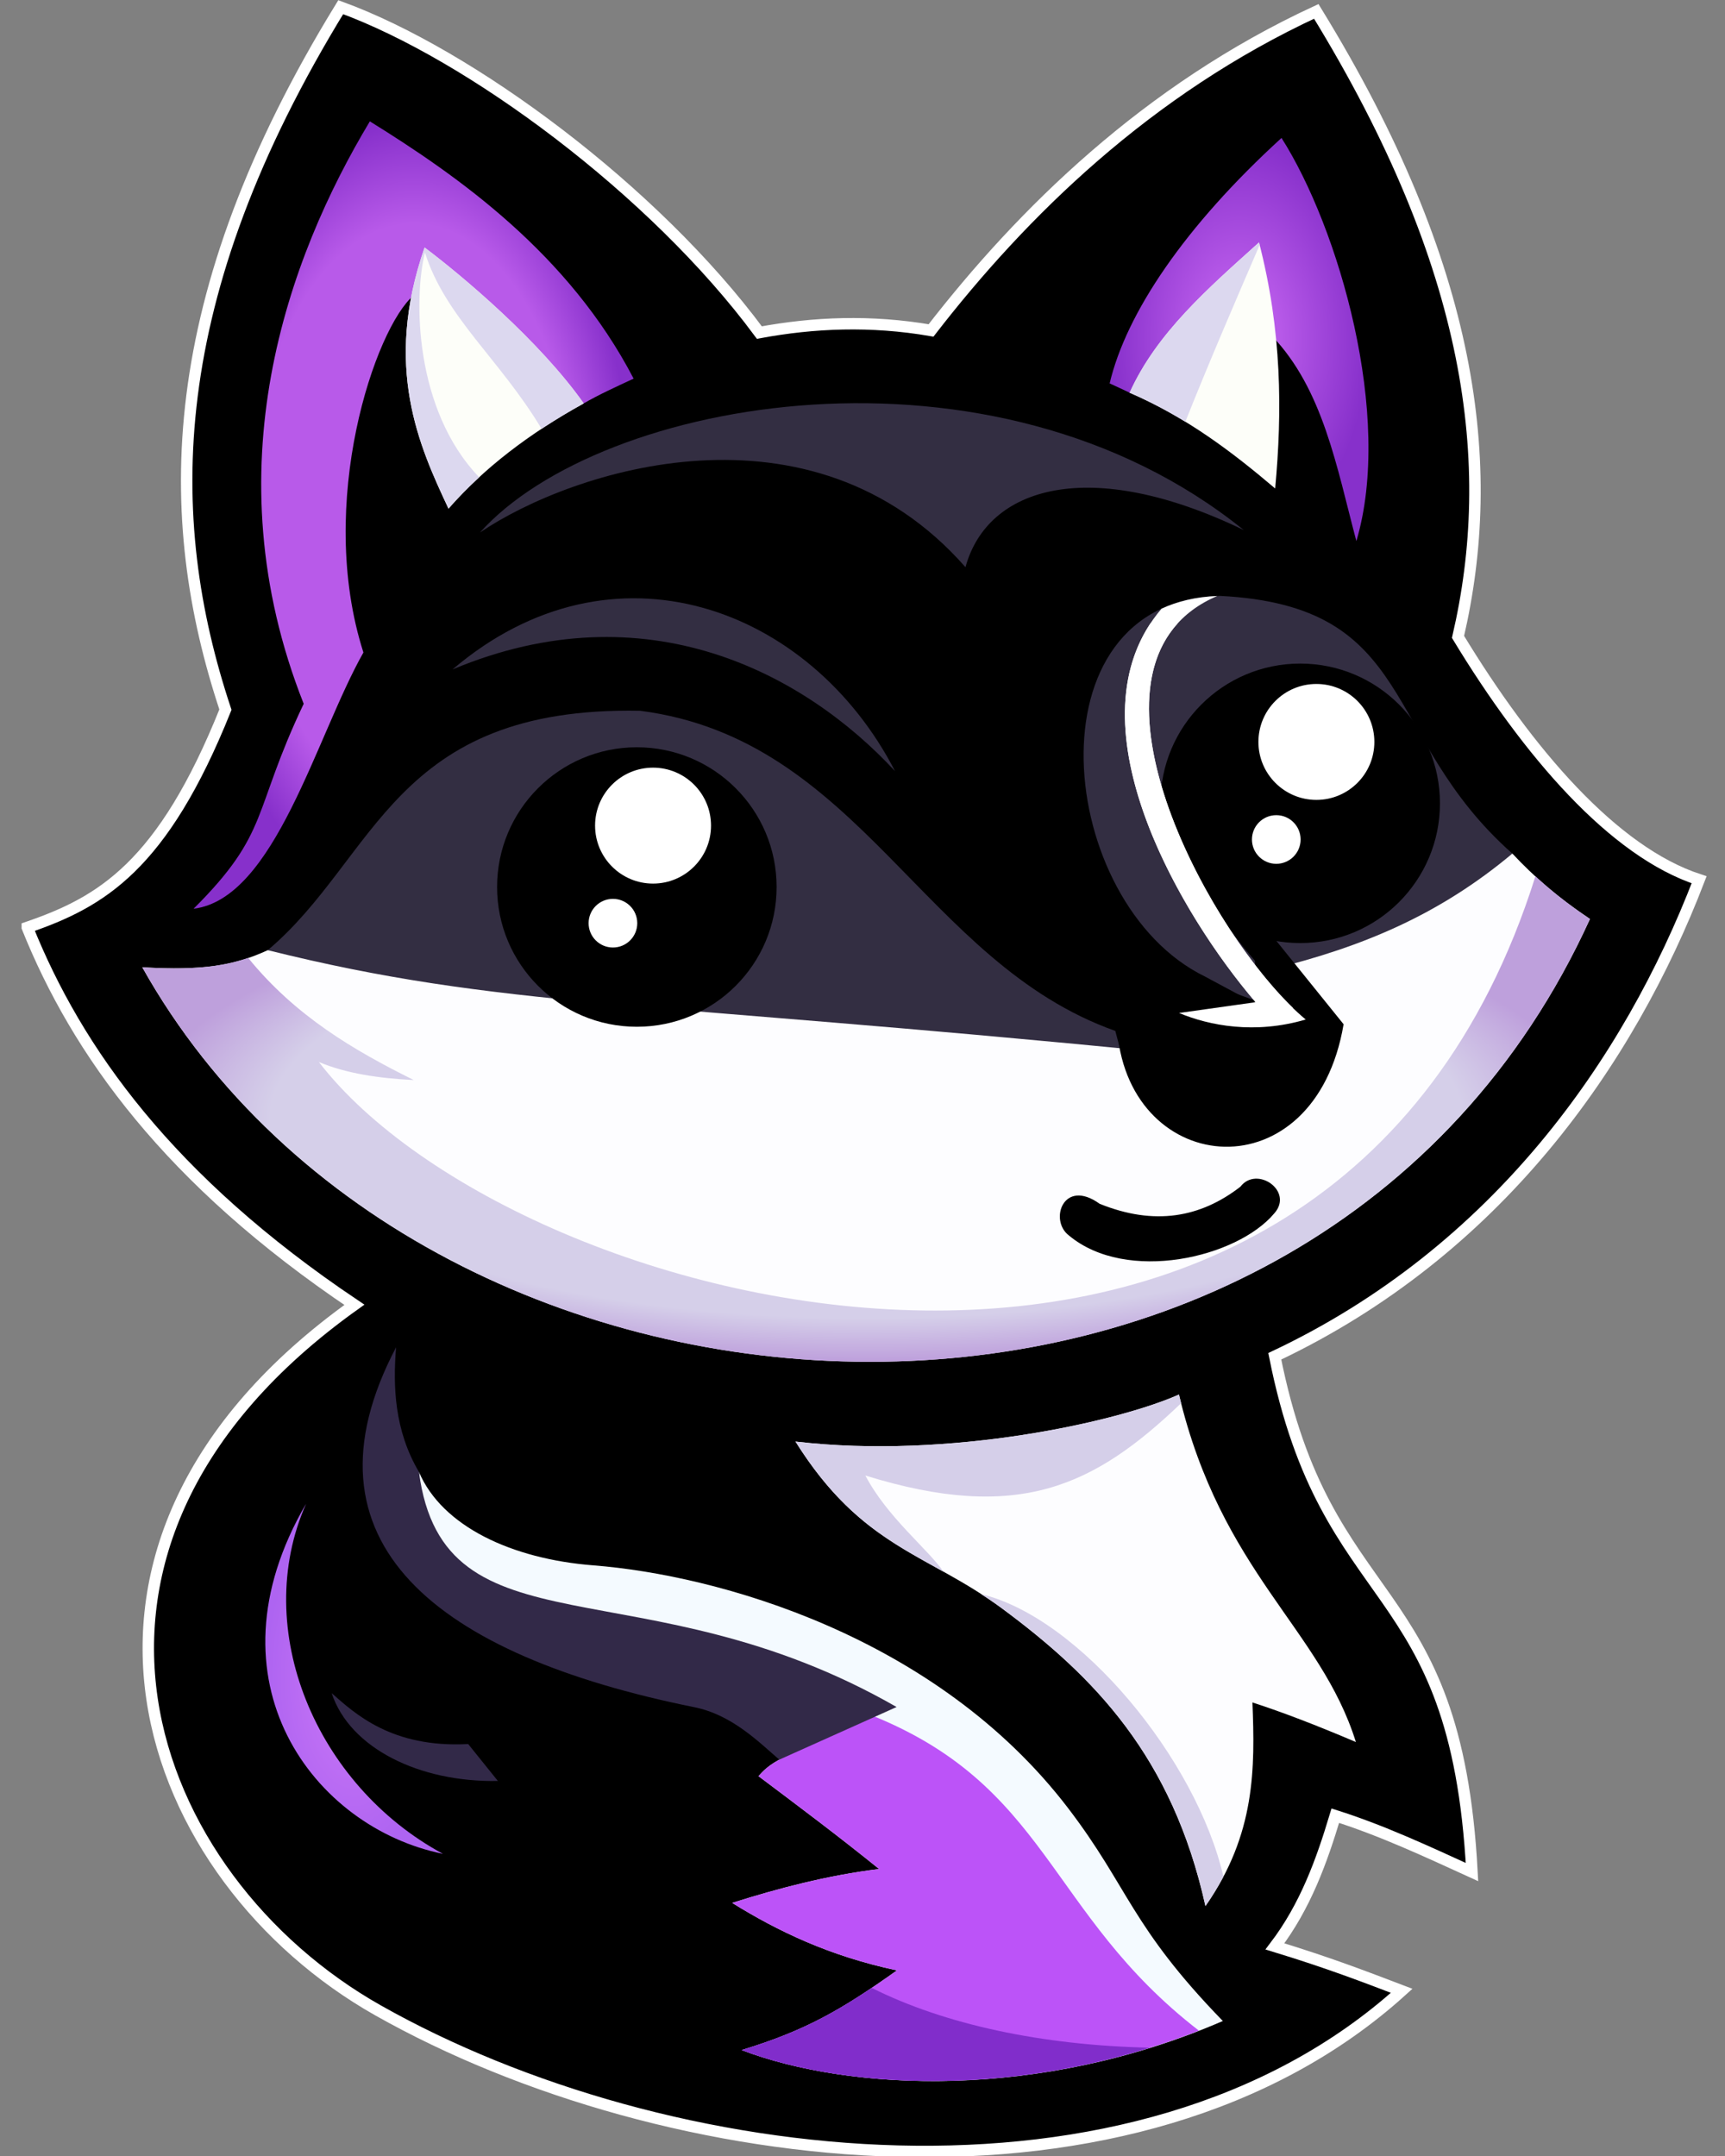 <?xml version="1.0" encoding="UTF-8" standalone="no"?>
<svg
   version="1.1"
   width="400"
   height="500"
   style="clip-rule:evenodd;fill-rule:evenodd;image-rendering:optimizeQuality;shape-rendering:geometricPrecision;text-rendering:geometricPrecision"
   id="svg143"
   sodipodi:docname="foxus.svg"
   xml:space="preserve"
   inkscape:version="1.4 (86a8ad7, 2024-10-11)"
   xmlns:inkscape="http://www.inkscape.org/namespaces/inkscape"
   xmlns:sodipodi="http://sodipodi.sourceforge.net/DTD/sodipodi-0.dtd"
   xmlns:xlink="http://www.w3.org/1999/xlink"
   xmlns="http://www.w3.org/2000/svg"
   xmlns:svg="http://www.w3.org/2000/svg"><rect width="100%" height="100%" fill="#808080" stroke="none"/><defs
     id="defs143"><linearGradient
       id="linearGradient32"
       inkscape:collect="always"><stop
         style="stop-color:#b85ae9;stop-opacity:1;"
         offset="0.302"
         id="stop32" /><stop
         style="stop-color:#8730cb;stop-opacity:1;"
         offset="1"
         id="stop33" /></linearGradient><linearGradient
       id="linearGradient30"
       inkscape:collect="always"><stop
         style="stop-color:#b85ae9;stop-opacity:1;"
         offset="0.74"
         id="stop30" /><stop
         style="stop-color:#8730cb;stop-opacity:1;"
         offset="1"
         id="stop31" /></linearGradient><linearGradient
       id="linearGradient10"
       inkscape:collect="always"><stop
         style="stop-color:#d5cfe9;stop-opacity:1;"
         offset="0.823"
         id="stop11" /><stop
         style="stop-color:#bea0dc;stop-opacity:1;"
         offset="1"
         id="stop12" /></linearGradient><linearGradient
       id="linearGradient147"
       inkscape:collect="always"><stop
         style="stop-color:#cd78f7;stop-opacity:1;"
         offset="0"
         id="stop147" /><stop
         style="stop-color:#ae64f1;stop-opacity:1;"
         offset="1"
         id="stop148" /></linearGradient><radialGradient
       inkscape:collect="always"
       xlink:href="#linearGradient147"
       id="radialGradient148"
       cx="338.142"
       cy="724.746"
       fx="338.142"
       fy="724.746"
       r="30.329"
       gradientTransform="matrix(1,0,0,1.971,0,-703.691)"
       gradientUnits="userSpaceOnUse" /><radialGradient
       inkscape:collect="always"
       xlink:href="#linearGradient10"
       id="radialGradient12"
       cx="512.992"
       cy="533.579"
       fx="512.992"
       fy="533.579"
       r="247.195"
       gradientTransform="matrix(1,0,0,0.335,0,354.625)"
       gradientUnits="userSpaceOnUse" /><radialGradient
       inkscape:collect="always"
       xlink:href="#linearGradient30"
       id="radialGradient32"
       cx="358.448"
       cy="327.274"
       fx="358.448"
       fy="327.274"
       r="75.141"
       gradientTransform="matrix(1,0,0,1.79,0,-258.388)"
       gradientUnits="userSpaceOnUse" /><radialGradient
       inkscape:collect="always"
       xlink:href="#linearGradient32"
       id="radialGradient33"
       cx="640.352"
       cy="267.319"
       fx="640.352"
       fy="267.319"
       r="44.195"
       gradientTransform="matrix(1,0,0,1.558,0,-149.088)"
       gradientUnits="userSpaceOnUse" /></defs><sodipodi:namedview
     id="namedview143"
     pagecolor="#505050"
     bordercolor="#eeeeee"
     borderopacity="1"
     inkscape:showpageshadow="0"
     inkscape:pageopacity="0"
     inkscape:pagecheckerboard="0"
     inkscape:deskcolor="#505050"
     inkscape:zoom="2.0000001"
     inkscape:cx="210.74999"
     inkscape:cy="157.25"
     inkscape:window-width="1920"
     inkscape:window-height="1057"
     inkscape:window-x="-8"
     inkscape:window-y="-8"
     inkscape:window-maximized="1"
     inkscape:current-layer="svg143" /><g
     id="g33"
     transform="matrix(0.679,0,0,0.679,-147.481,-102.771)"><path
       style="clip-rule:evenodd;fill:#000000;fill-opacity:1;fill-rule:evenodd;stroke:#ffffff;stroke-width:3.904;stroke-dasharray:none;stroke-opacity:1;image-rendering:optimizeQuality;shape-rendering:geometricPrecision;text-rendering:geometricPrecision"
       d="m 226.528,468.116 c 25.214,-8.658 46.193,-20.793 67.661,-74.379 -21.831,-65.714 -21.69,-140.393 39.377,-239.93 44.18,16.127 106.937,62.466 142.968,111.137 18.628,-3.444 38.004,-4.269 58.628,-0.724 31.04,-40.112 73.759,-82.215 131.562,-108.969 53.796,87.577 62.025,155.031 48.406,213.641 24.037,39.611 53.127,73.423 82.341,82.949 -23.937,62.304 -69.05,126.905 -144.919,162.754 17.719,89.183 61.865,73.513 67.347,176.16 -15.361,-7.01 -30.669,-14.179 -46.675,-19.254 -4.685,15.569 -10.175,30.885 -20.621,44.643 18.683,5.721 30.367,10.255 43.285,15.169 -90.406,81.782 -251.574,62.019 -349.554,6.702 C 266.847,793.138 222.646,679.526 338.229,597.008 274.801,554.411 243.453,510.299 226.528,468.116 Z"
       id="path143"
       sodipodi:nodetypes="cccccccccccccscc" /><path
       style="fill:url(#radialGradient148);fill-opacity:1;stroke:none;stroke-width:2;stroke-dasharray:none;stroke-opacity:1"
       d="m 321.734,664.969 c -18.996,42.925 3.391,96.147 46.737,119.555 -43.915,-8.824 -82.153,-58.824 -46.737,-119.555 z"
       id="path144"
       sodipodi:nodetypes="ccc" /><path
       style="fill:#322948;fill-opacity:1;stroke:none;stroke-width:2;stroke-dasharray:none;stroke-opacity:1"
       d="m 330.469,729.648 c 7.889,6.934 20.468,18.783 46.625,17.383 l 10.141,12.609 c -26.732,0.521 -50.546,-11.156 -56.766,-29.992 z"
       id="path145"
       sodipodi:nodetypes="cccc" /><path
       style="fill:#f4faff;fill-opacity:1;stroke:none;stroke-width:2;stroke-dasharray:none;stroke-opacity:1"
       d="M 470.491,851.555 C 507.485,865.629 572.104,868.768 634.812,841.625 603.257,809.129 602.745,796.109 581.984,768.942 536.827,709.848 461.861,689.282 419.862,686.004 391.964,683.826 368.19,672.677 360.271,654.096 364.583,704.52 411.048,718.879 483,735.5 l 1.844,16.094 c -5.158,2.485 -7.237,4.861 -8.607,6.403 13.589,10.218 27.143,20.35 41.189,31.709 -17.785,2.219 -34.209,6.543 -50.171,11.579 15.647,9.71 33.237,18.155 56.269,23.059 -19.024,13.523 -31.126,20.524 -53.032,27.212 z"
       id="path146"
       sodipodi:nodetypes="ccsscccccccc" /><path
       id="path148"
       style="fill:#bc53f8;fill-opacity:1;stroke:none;stroke-width:2;stroke-dasharray:none;stroke-opacity:1"
       d="m 475,732 c -0.577,0.369 -1.13,0.778 -1.695,1.166 3.271,0.776 6.309,1.552 9.695,2.334 l 1.844,16.094 c -5.158,2.485 -7.237,4.86 -8.607,6.402 13.589,10.218 27.144,20.35 41.189,31.709 -17.785,2.219 -34.209,6.544 -50.172,11.58 15.647,9.71 33.237,18.155 56.27,23.059 -19.024,13.523 -31.127,20.523 -53.033,27.211 35.389,13.463 96.057,16.847 156.15,-6.641 C 574.541,804.689 575.592,760.792 513.018,736.496 Z" /><path
       style="clip-rule:evenodd;fill:#322948;fill-opacity:1;fill-rule:evenodd;stroke:none;stroke-width:2;stroke-dasharray:none;stroke-opacity:1;image-rendering:optimizeQuality;shape-rendering:geometricPrecision;text-rendering:geometricPrecision"
       d="m 352.471,611.515 c -1.095,13.335 -0.578,28.371 7.802,42.569 8.407,63.962 76.213,30.391 163.13,80.302 l -40.073,17.976 c -7.164,-6.193 -16.222,-15.331 -29.033,-17.918 -87.788,-17.731 -136.913,-56.171 -101.826,-122.929 z"
       id="path147"
       sodipodi:nodetypes="ccccsc" /><path
       id="path150"
       style="fill:#812dcb;fill-opacity:1;stroke:none;stroke-width:2;stroke-dasharray:none;stroke-opacity:1"
       d="m 514.881,830.314 c -14.474,9.735 -25.994,15.624 -44.391,21.24 32.115,12.217 85.049,16.13 139.479,-0.803 -37.168,-0.811 -70.32,-8.009 -95.088,-20.438 z" /><path
       style="fill:#fdfdff;fill-opacity:1;stroke-width:2"
       d="m 488.87,643.727 c 52.913,6.134 110.203,-6.808 130.958,-16.063 14.514,60.835 48.334,79.921 60.422,118.68 -13.23,-5.636 -25.098,-10.213 -35.328,-13.516 0.847,22.248 1.185,44.892 -16.047,69.539 -11.324,-51.039 -37.957,-78.351 -69.496,-101.675 -25.526,-18.877 -47.723,-20.619 -70.509,-56.966 z"
       id="path1"
       sodipodi:nodetypes="cccccsc" /><path
       id="path2"
       style="fill:#d5cfe9;fill-opacity:1;stroke-width:2"
       d="m 619.828,627.664 c -20.754,9.255 -78.044,22.197 -130.957,16.062 16.663,26.579 33.021,34.665 50.586,44.467 -5.607,-7.954 -19.345,-18.765 -26.717,-32.871 52.306,16.226 78.19,3.65 107.834,-24.717 -0.249,-0.979 -0.507,-1.94 -0.746,-2.941 z m -67.551,68.156 c 2.343,1.514 4.703,3.1 7.102,4.873 31.539,23.324 58.172,50.634 69.496,101.674 2.374,-3.395 4.385,-6.749 6.137,-10.072 -9.337,-40.16 -49.026,-88.36 -82.734,-96.475 z" /><path
       style="fill:#332e42;fill-opacity:1;fill-rule:evenodd;stroke-width:2"
       d="m 308.652,475.883 c 37.351,-31.568 42.723,-83.422 127.191,-81.759 75.102,9.693 96.569,85.989 162.251,109.345 0.559,2.217 1.27,4.717 1.943,7.253 -107.064,8.969 -202.97,-5.176 -291.385,-34.839 z"
       id="path12"
       sodipodi:nodetypes="ccccc" /><path
       style="fill:#332e42;fill-opacity:1;fill-rule:evenodd;stroke-width:2"
       d="M 733.684,442.891 C 688.4,402.84 701.698,358.264 633.75,354.875 c -66.165,1.707 -56.065,105.105 -5.062,130 l 25.386,13.635 c 26.705,-18.358 75.409,-12.883 79.61,-55.62 z"
       id="path13"
       sodipodi:nodetypes="ccccc" /><path
       style="clip-rule:evenodd;fill:#fdfdff;fill-opacity:1;fill-rule:evenodd;stroke-width:2;image-rendering:optimizeQuality;shape-rendering:geometricPrecision;text-rendering:geometricPrecision"
       d="m 265.797,481.734 c 97.584,174.009 399.974,190.824 494.391,-16.5 -10.909,-7.289 -19.025,-14.342 -26.498,-22.342 -24.969,20.919 -51.057,31.825 -82.009,39.468 -4.46,1.101 7.334,17.837 3.917,21.482 -8.365,8.922 -30.496,8.043 -42.205,6.881 -177.762,-17.643 -225.346,-15.067 -304.74,-34.839 -11.434,5.259 -22.069,7.067 -42.855,5.852 z"
       id="path3"
       sodipodi:nodetypes="cccssscc" /><path
       id="path4"
       style="clip-rule:evenodd;fill:url(#radialGradient12);fill-opacity:1;fill-rule:evenodd;stroke-width:2;image-rendering:optimizeQuality;shape-rendering:geometricPrecision;text-rendering:geometricPrecision"
       d="m 741.6,450.674 -0.068,0.076 c -70.362,223.26 -348.133,150.842 -415.434,63.328 9.309,3.928 20.451,5.566 32.418,6.172 -20.582,-10.215 -40.472,-21.908 -56.555,-41.721 -9.289,3.164 -19.429,4.184 -36.164,3.205 97.584,174.009 399.974,190.824 494.391,-16.5 -7.236,-4.834 -13.182,-9.588 -18.588,-14.561 z" /><circle
       style="fill:#000000;fill-opacity:1;fill-rule:evenodd;stroke-width:2.143"
       id="path14"
       cx="434.694"
       cy="454.316"
       r="47.73" /><circle
       style="clip-rule:evenodd;fill:#ffffff;fill-opacity:1;fill-rule:evenodd;stroke-width:2.545;image-rendering:optimizeQuality;shape-rendering:geometricPrecision;text-rendering:geometricPrecision"
       id="path15-4"
       cx="440.225"
       cy="433.346"
       r="19.799" /><circle
       style="clip-rule:evenodd;fill:#ffffff;fill-opacity:1;fill-rule:evenodd;stroke-width:2;image-rendering:optimizeQuality;shape-rendering:geometricPrecision;text-rendering:geometricPrecision"
       id="path16-8"
       cx="426.525"
       cy="466.669"
       r="8.309" /><circle
       style="clip-rule:evenodd;fill:#000000;fill-opacity:1;fill-rule:evenodd;stroke-width:2.143;image-rendering:optimizeQuality;shape-rendering:geometricPrecision;text-rendering:geometricPrecision"
       id="path14-8"
       cx="661.23"
       cy="425.73"
       r="47.73" /><circle
       style="clip-rule:evenodd;fill:#ffffff;fill-opacity:1;fill-rule:evenodd;stroke-width:2.545;image-rendering:optimizeQuality;shape-rendering:geometricPrecision;text-rendering:geometricPrecision"
       id="path15-4-2"
       cx="666.761"
       cy="404.76"
       r="19.799" /><circle
       style="clip-rule:evenodd;fill:#ffffff;fill-opacity:1;fill-rule:evenodd;stroke-width:2;image-rendering:optimizeQuality;shape-rendering:geometricPrecision;text-rendering:geometricPrecision"
       id="path16-8-4"
       cx="653.061"
       cy="438.082"
       r="8.309" /><path
       style="fill:#000000;fill-opacity:1;fill-rule:evenodd;stroke-width:2"
       d="m 592.732,562.503 c 18.758,7.612 34.507,4.693 48.083,-5.834 5.61,-7.335 18.372,1.531 11.535,9.148 -12.72,15.125 -50.358,23.934 -70.048,7.557 -6.934,-5.161 -1.982,-19.794 10.43,-10.872 z"
       id="path18"
       sodipodi:nodetypes="ccccc" /><path
       style="fill:#000000;fill-opacity:1;fill-rule:evenodd;stroke-width:2"
       d="m 651.312,470.508 24.743,30.679 c -9.845,58.069 -72.69,52.564 -77.258,2.719 24.874,-8.824 26.121,-9.644 38.041,-14.08 l 10.518,3.823 -1.591,-14.142 c -9.381,-10.827 -16.791,-21.982 -22.172,-33.476 z"
       id="path19"
       sodipodi:nodetypes="cccccccc" /><path
       id="path20"
       style="fill:#ffffff;fill-opacity:1;fill-rule:evenodd;stroke-width:2"
       d="M 610.096,364.25 C 584.503,402.85 620.921,464.377 646,493.656 l -26.133,3.684 c 10.332,4.313 25.872,7.352 43.244,2.23 C 634.595,475.859 589.56,396.956 619.406,364.25 Z" /><path
       id="path21"
       style="fill:#ffffff;fill-opacity:1;fill-rule:evenodd;stroke-width:2"
       d="m 632.904,354.918 c -7.261,0.287 -13.586,1.813 -19.025,4.334 -32.628,38.074 5.929,103.825 32.121,134.404 l -0.762,0.107 8.836,4.746 c 1.501,-1.032 3.08,-1.979 4.709,-2.873 -31.909,-30.817 -77.479,-118.68 -25.879,-140.719 z" /><path
       style="fill:#332e42;fill-opacity:1;fill-rule:evenodd;stroke-width:2"
       d="M 371.75,380 C 426.502,333.343 494.011,358.767 522.861,414.74 492.045,381.432 437.942,352.25 371.75,380 Z"
       id="path22"
       sodipodi:nodetypes="ccc" /><path
       style="fill:#332e42;fill-opacity:1;fill-rule:evenodd;stroke-width:2"
       d="m 546.922,345.078 c 7.511,-27.512 42.313,-38.142 95.031,-12.688 -85.762,-69.242 -219.542,-45.267 -260.845,0.856 31.409,-21.355 113.163,-48.082 165.813,11.832 z"
       id="path23"
       sodipodi:nodetypes="cccc" /><path
       style="fill:url(#radialGradient33);fill-opacity:1;fill-rule:evenodd;stroke-width:2"
       d="m 680.413,336.163 c 12.669,-42.739 -6.042,-107.041 -25.566,-137.687 -33.014,30.134 -53.044,59.868 -58.69,83.825 l 7.038,3.277 L 651.5,266 c 17.544,18.272 22.192,44.888 28.913,70.163 z"
       id="path26"
       sodipodi:nodetypes="cccccc" /><path
       style="clip-rule:evenodd;fill:#fdfef9;fill-opacity:1;fill-rule:evenodd;stroke-width:2;image-rendering:optimizeQuality;shape-rendering:geometricPrecision;text-rendering:geometricPrecision"
       d="m 652.682,318.198 c -14.65,-12.435 -30.102,-24.228 -49.697,-32.706 9.194,-20.433 26.904,-35.757 44.188,-51.336 7.832,30.335 7.949,57.683 5.51,84.042 z"
       id="path24"
       sodipodi:nodetypes="cccc" /><path
       id="path25"
       style="clip-rule:evenodd;fill:#dcd8ef;fill-opacity:1;fill-rule:evenodd;stroke-width:2;image-rendering:optimizeQuality;shape-rendering:geometricPrecision;text-rendering:geometricPrecision"
       d="m 647.172,234.156 c -17.284,15.579 -34.994,30.903 -44.188,51.336 6.798,2.941 13.089,6.288 19.029,9.916 l 0.049,-0.158 c 8.441,-21.108 16.881,-40.651 25.322,-60.219 -0.074,-0.293 -0.137,-0.582 -0.213,-0.875 z" /><path
       style="fill:url(#radialGradient32);fill-opacity:1;fill-rule:evenodd;stroke-width:2"
       d="m 283.307,461.741 c 27.831,-3.453 41.769,-58.796 58.005,-87.527 -16.375,-51.118 4.149,-111.162 17.192,-121.998 l 57.981,36.952 c 5.266,-3.055 11.277,-5.773 17.105,-8.491 -22.158,-42.595 -59.748,-69.057 -90.079,-87.869 -27.978,46.566 -54.411,118.615 -22.594,198.929 -17.724,37.298 -11.386,43.852 -37.609,70.004 z"
       id="path29"
       sodipodi:nodetypes="cccccccc" /><path
       style="clip-rule:evenodd;fill:#fdfef9;fill-opacity:1;fill-rule:evenodd;stroke-width:2;image-rendering:optimizeQuality;shape-rendering:geometricPrecision;text-rendering:geometricPrecision"
       d="m 362.203,235.891 c 12.799,9.611 39.191,31.798 54.344,53.25 -18.78,10.341 -34.233,22.288 -46.178,35.93 -10.041,-21.402 -22.326,-48.34 -8.166,-89.18 z"
       id="path27"
       sodipodi:nodetypes="cccc" /><path
       id="path28"
       style="clip-rule:evenodd;fill:#dcd8ef;fill-opacity:1;fill-rule:evenodd;stroke-width:2;image-rendering:optimizeQuality;shape-rendering:geometricPrecision;text-rendering:geometricPrecision"
       d="m 362.203,235.891 c -14.16,40.84 -1.875,67.778 8.166,89.18 3.234,-3.693 6.734,-7.258 10.479,-10.705 -22.197,-23.092 -22.387,-61.329 -18.52,-76.74 6.947,22.009 25.491,36.31 39.832,60.191 4.556,-3.008 9.348,-5.901 14.387,-8.676 -15.153,-21.452 -41.544,-43.639 -54.344,-53.25 z" /></g></svg>
